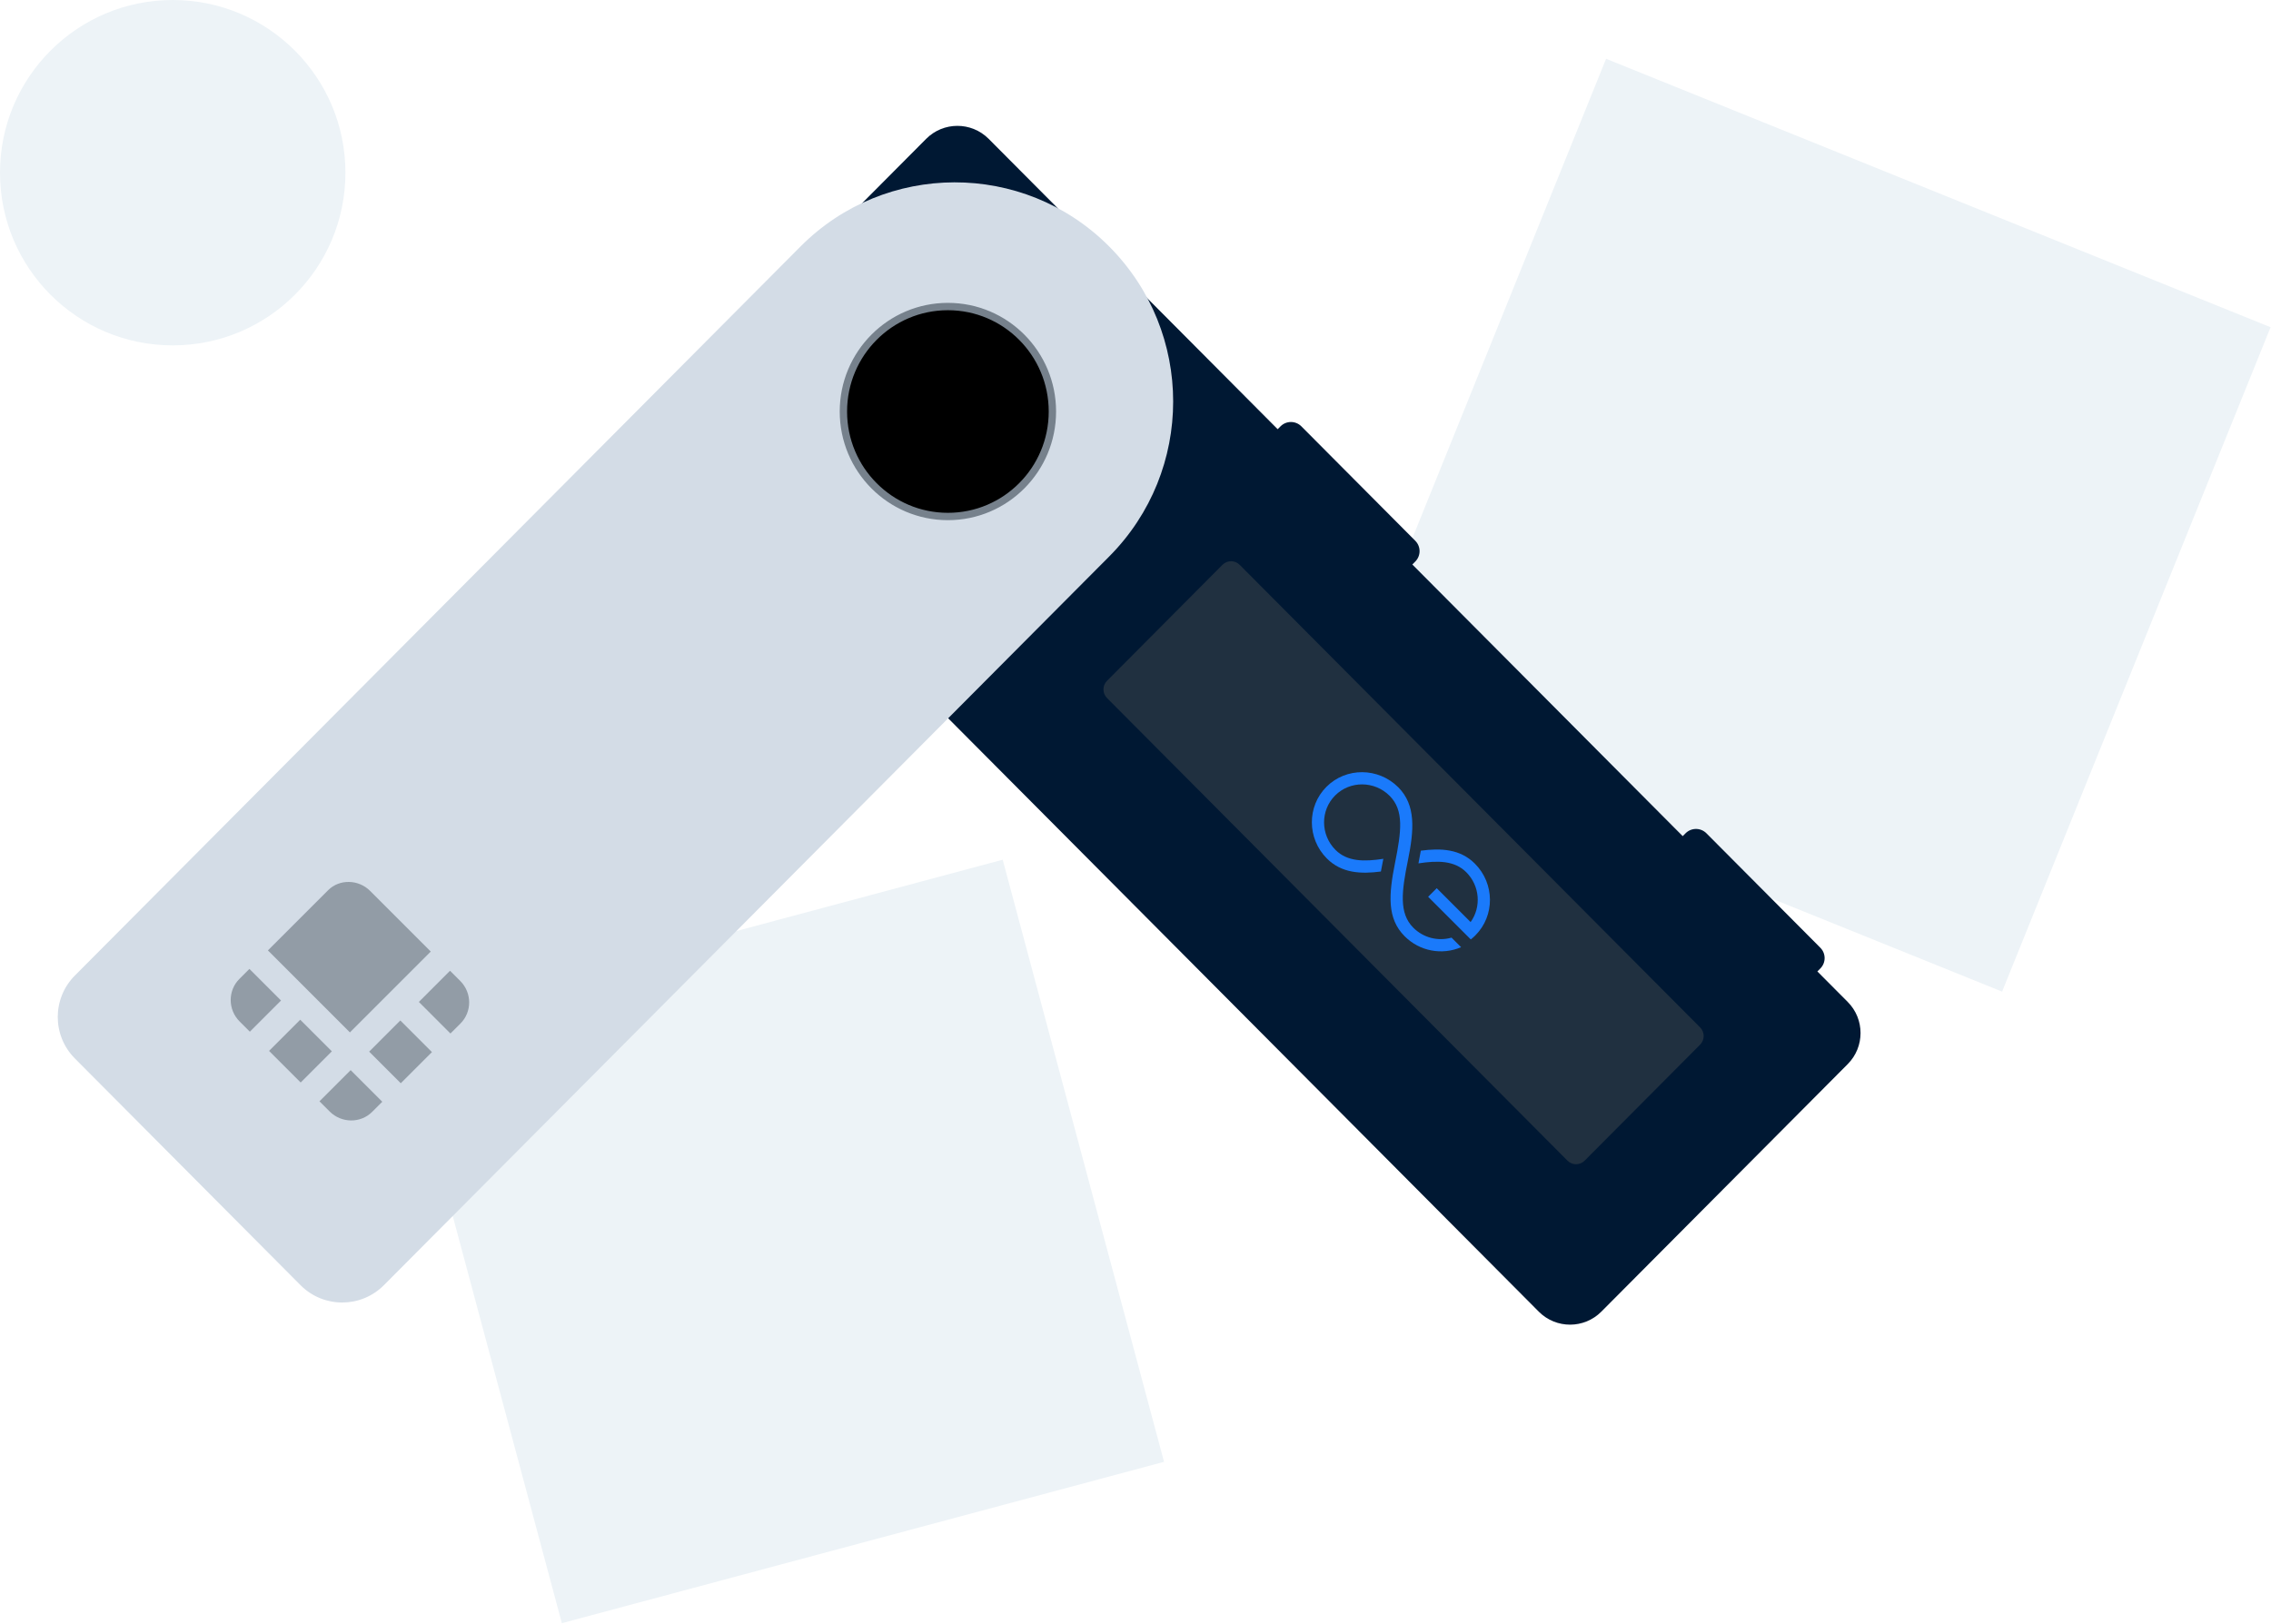 <?xml version="1.0" encoding="UTF-8"?>
<svg width="309px" height="221px" viewBox="0 0 309 221" version="1.1" xmlns="http://www.w3.org/2000/svg" xmlns:xlink="http://www.w3.org/1999/xlink">
    <!-- Generator: Sketch 52.6 (67491) - http://www.bohemiancoding.com/sketch -->
    <title>Group 9</title>
    <desc>Created with Sketch.</desc>
    <defs>
        <filter x="-4.2%" y="-6.1%" width="108.3%" height="112.2%" filterUnits="objectBoundingBox" id="filter-1">
            <feOffset dx="0" dy="0" in="SourceAlpha" result="shadowOffsetOuter1"></feOffset>
            <feGaussianBlur stdDeviation="2.5" in="shadowOffsetOuter1" result="shadowBlurOuter1"></feGaussianBlur>
            <feColorMatrix values="0 0 0 0 0.216   0 0 0 0 0.216   0 0 0 0 0.216  0 0 0 0.23 0" type="matrix" in="shadowBlurOuter1" result="shadowMatrixOuter1"></feColorMatrix>
            <feMerge>
                <feMergeNode in="shadowMatrixOuter1"></feMergeNode>
                <feMergeNode in="SourceGraphic"></feMergeNode>
            </feMerge>
        </filter>
        <ellipse id="path-2" cx="125.184" cy="44.142" rx="14.218" ry="14.286"></ellipse>
        <filter x="-22.9%" y="-22.7%" width="145.7%" height="145.5%" filterUnits="objectBoundingBox" id="filter-3">
            <feMorphology radius="0.5" operator="dilate" in="SourceAlpha" result="shadowSpreadOuter1"></feMorphology>
            <feOffset dx="0" dy="0" in="shadowSpreadOuter1" result="shadowOffsetOuter1"></feOffset>
            <feGaussianBlur stdDeviation="2" in="shadowOffsetOuter1" result="shadowBlurOuter1"></feGaussianBlur>
            <feComposite in="shadowBlurOuter1" in2="SourceAlpha" operator="out" result="shadowBlurOuter1"></feComposite>
            <feColorMatrix values="0 0 0 0 0.572   0 0 0 0 0.611   0 0 0 0 0.65  0 0 0 1 0" type="matrix" in="shadowBlurOuter1"></feColorMatrix>
        </filter>
        <filter x="-29.9%" y="-29.7%" width="159.8%" height="159.5%" filterUnits="objectBoundingBox" id="filter-4">
            <feGaussianBlur stdDeviation="4" in="SourceAlpha" result="shadowBlurInner1"></feGaussianBlur>
            <feOffset dx="0" dy="0" in="shadowBlurInner1" result="shadowOffsetInner1"></feOffset>
            <feComposite in="shadowOffsetInner1" in2="SourceAlpha" operator="arithmetic" k2="-1" k3="1" result="shadowInnerInner1"></feComposite>
            <feColorMatrix values="0 0 0 0 0.573   0 0 0 0 0.612   0 0 0 0 0.651  0 0 0 0.28 0" type="matrix" in="shadowInnerInner1"></feColorMatrix>
        </filter>
    </defs>
    <g id="Token-Migration" stroke="none" stroke-width="1" fill="none" fill-rule="evenodd">
        <g id="01.4-Ledger-Tutorial-Account" transform="translate(-361, -1733)">
            <g id="Group-9" transform="translate(361, 1733)">
                <polygon id="Rectangle-Copy" fill="#EDF3F7" points="218.529 8 308.941 44.529 272.412 134.941 182 98.412"></polygon>
                <circle id="Oval" fill="#EDF3F7" cx="23.5" cy="23.5" r="23.5"></circle>
                <polygon id="Rectangle" fill="#EDF3F7" transform="translate(106.438, 168.938) rotate(30) translate(-106.438, -168.938) " points="106.438 108.955 166.42 168.938 106.438 228.92 46.455 168.938"></polygon>
                <g id="Group" transform="translate(130, 97.5) rotate(-90) translate(-130, -97.5) translate(43.5, -29.5)">
                    <g id="Group-4">
                        <g id="Group-7-Copy-2">
                            <g id="Group-3" filter="url(#filter-1)" transform="translate(86.52, 127.203) rotate(90) translate(-86.52, -127.203) translate(-39.98, 41.203)">
                                <path d="M144.667,-1.577 L192.193,-1.691 C195.507,-1.699 198.2,0.981 198.208,4.295 C198.208,4.304 198.208,4.314 198.208,4.324 L197.809,170.02 C197.801,173.323 195.126,175.998 191.824,176.006 L144.297,176.12 C140.983,176.128 138.29,173.448 138.283,170.134 C138.282,170.125 138.282,170.115 138.283,170.106 L138.681,4.409 C138.689,1.107 141.364,-1.569 144.667,-1.577 Z" id="Rectangle-10" fill="#001833" transform="translate(168.245, 87.215) rotate(-45) translate(-168.245, -87.215) "></path>
                                <path d="M175.711,44.419 L180.412,44.407 C181.516,44.405 182.414,45.298 182.417,46.403 C182.417,46.406 182.417,46.409 182.417,46.412 L182.364,68.387 C182.361,69.488 181.469,70.38 180.369,70.382 L175.667,70.394 C174.563,70.396 173.665,69.503 173.663,68.399 C173.663,68.395 173.663,68.392 173.663,68.389 L173.715,46.414 C173.718,45.313 174.61,44.421 175.711,44.419 Z" id="Rectangle-10" fill="#001833" transform="translate(178.04, 57.401) rotate(-45) translate(-178.04, -57.401) "></path>
                                <path d="M230.823,99.797 L235.524,99.785 C236.629,99.783 237.526,100.676 237.529,101.781 C237.529,101.784 237.529,101.787 237.529,101.79 L237.476,123.765 C237.473,124.866 236.582,125.758 235.481,125.76 L230.78,125.772 C229.675,125.774 228.777,124.881 228.775,123.776 C228.775,123.773 228.775,123.77 228.775,123.767 L228.828,101.792 C228.83,100.691 229.722,99.799 230.823,99.797 Z" id="Rectangle-10" fill="#001833" transform="translate(233.152, 112.778) rotate(-45) translate(-233.152, -112.778) "></path>
                                <path d="M146.922,81.165 L162.63,65.38 C163.276,64.731 164.323,64.731 164.969,65.379 L164.97,65.38 L227.62,128.331 C228.265,128.98 228.265,130.03 227.62,130.678 L211.911,146.462 C211.265,147.111 210.218,147.112 209.572,146.464 L209.571,146.462 L146.922,83.511 C146.276,82.863 146.276,81.813 146.922,81.165 Z" id="Rectangle-10" fill="#203040"></path>
                                <g id="Group-10" transform="translate(186.979, 105.806) rotate(45) translate(-186.979, -105.806) translate(172.479, 98.806)" fill="#1A7AFB">
                                    <path d="M21.737,0.102 C18.906,0.102 16.966,1.868 15.289,4.056 L16.282,5.505 C17.819,3.407 19.452,1.756 21.737,1.756 C24.362,1.756 26.546,3.656 26.949,6.135 L20.431,6.135 L20.431,7.789 L28.636,7.789 C28.669,7.515 28.686,7.238 28.686,6.962 C28.686,3.179 25.569,0.102 21.737,0.102" id="Shape"></path>
                                    <path d="M21.972,12.191 C19.177,12.191 17.333,9.781 14.991,6.245 C12.65,2.708 10.44,0.125 7.012,0.125 C3.181,0.125 0.063,3.203 0.063,6.985 C0.063,10.768 3.181,13.846 7.012,13.846 C9.838,13.846 11.777,12.086 13.452,9.903 L12.466,8.444 C10.93,10.542 9.297,12.191 7.012,12.191 C4.102,12.191 1.733,9.856 1.733,6.985 C1.733,4.115 4.102,1.779 7.012,1.779 C9.808,1.779 11.552,4.067 13.988,7.72 C16.424,11.374 18.544,13.846 21.972,13.846 C24.827,13.851 27.395,12.115 28.451,9.467 L26.612,9.467 C25.677,11.151 23.9,12.195 21.972,12.191" id="Shape"></path>
                                </g>
                                <g id="Group-10" transform="translate(0.088, 0.378)">
                                    <path d="M84.211,-4.18 L84.211,-4.18 C100.672,-4.14 114.006,9.194 114.046,25.655 L114.382,165.55 C114.393,169.968 110.82,173.559 106.402,173.569 C106.389,173.569 106.376,173.569 106.363,173.569 L62.836,173.465 C58.433,173.454 54.866,169.887 54.856,165.484 L54.519,25.512 C54.48,9.153 67.709,-4.14 84.068,-4.18 C84.116,-4.18 84.163,-4.18 84.211,-4.18 Z" id="Rectangle-10" fill="#D3DCE6" transform="translate(84.451, 84.695) rotate(45) translate(-84.451, -84.695) "></path>
                                    <g id="Oval-3">
                                        <use fill="black" fill-opacity="1" filter="url(#filter-3)" xlink:href="#path-2"></use>
                                        <use fill="#F7FAFC" fill-rule="evenodd" xlink:href="#path-2"></use>
                                        <use fill="black" fill-opacity="1" filter="url(#filter-4)" xlink:href="#path-2"></use>
                                        <use stroke="#76818C" stroke-width="1" xlink:href="#path-2"></use>
                                    </g>
                                    <path d="M52.414,111.608 L40.821,111.608 L40.821,127.387 L56.38,127.387 L56.38,115.713 C56.386,113.497 54.6,111.608 52.414,111.608 Z M37.261,111.608 L35.316,111.608 C33.131,111.608 31.262,113.413 31.262,115.72 L31.262,117.692 L37.261,117.692 L37.261,111.608 Z M31.262,121.387 L37.261,121.387 L37.261,127.471 L31.262,127.471 L31.262,121.387 Z M50.387,137.166 L52.332,137.166 C54.517,137.166 56.386,135.361 56.386,133.054 L56.386,131.088 L50.387,131.088 L50.387,137.166 Z M40.821,131.088 L46.82,131.088 L46.82,137.173 L40.821,137.173 L40.821,131.088 Z M31.262,131.088 L31.262,133.061 C31.262,135.277 33.042,137.173 35.316,137.173 L37.261,137.173 L37.261,131.088 L31.262,131.088 Z" id="Shape" fill="#929CA6" fill-rule="nonzero" transform="translate(43.824, 124.39) rotate(-45) translate(-43.824, -124.39) "></path>
                                </g>
                            </g>
                        </g>
                    </g>
                </g>
            </g>
        </g>
    </g>
</svg>